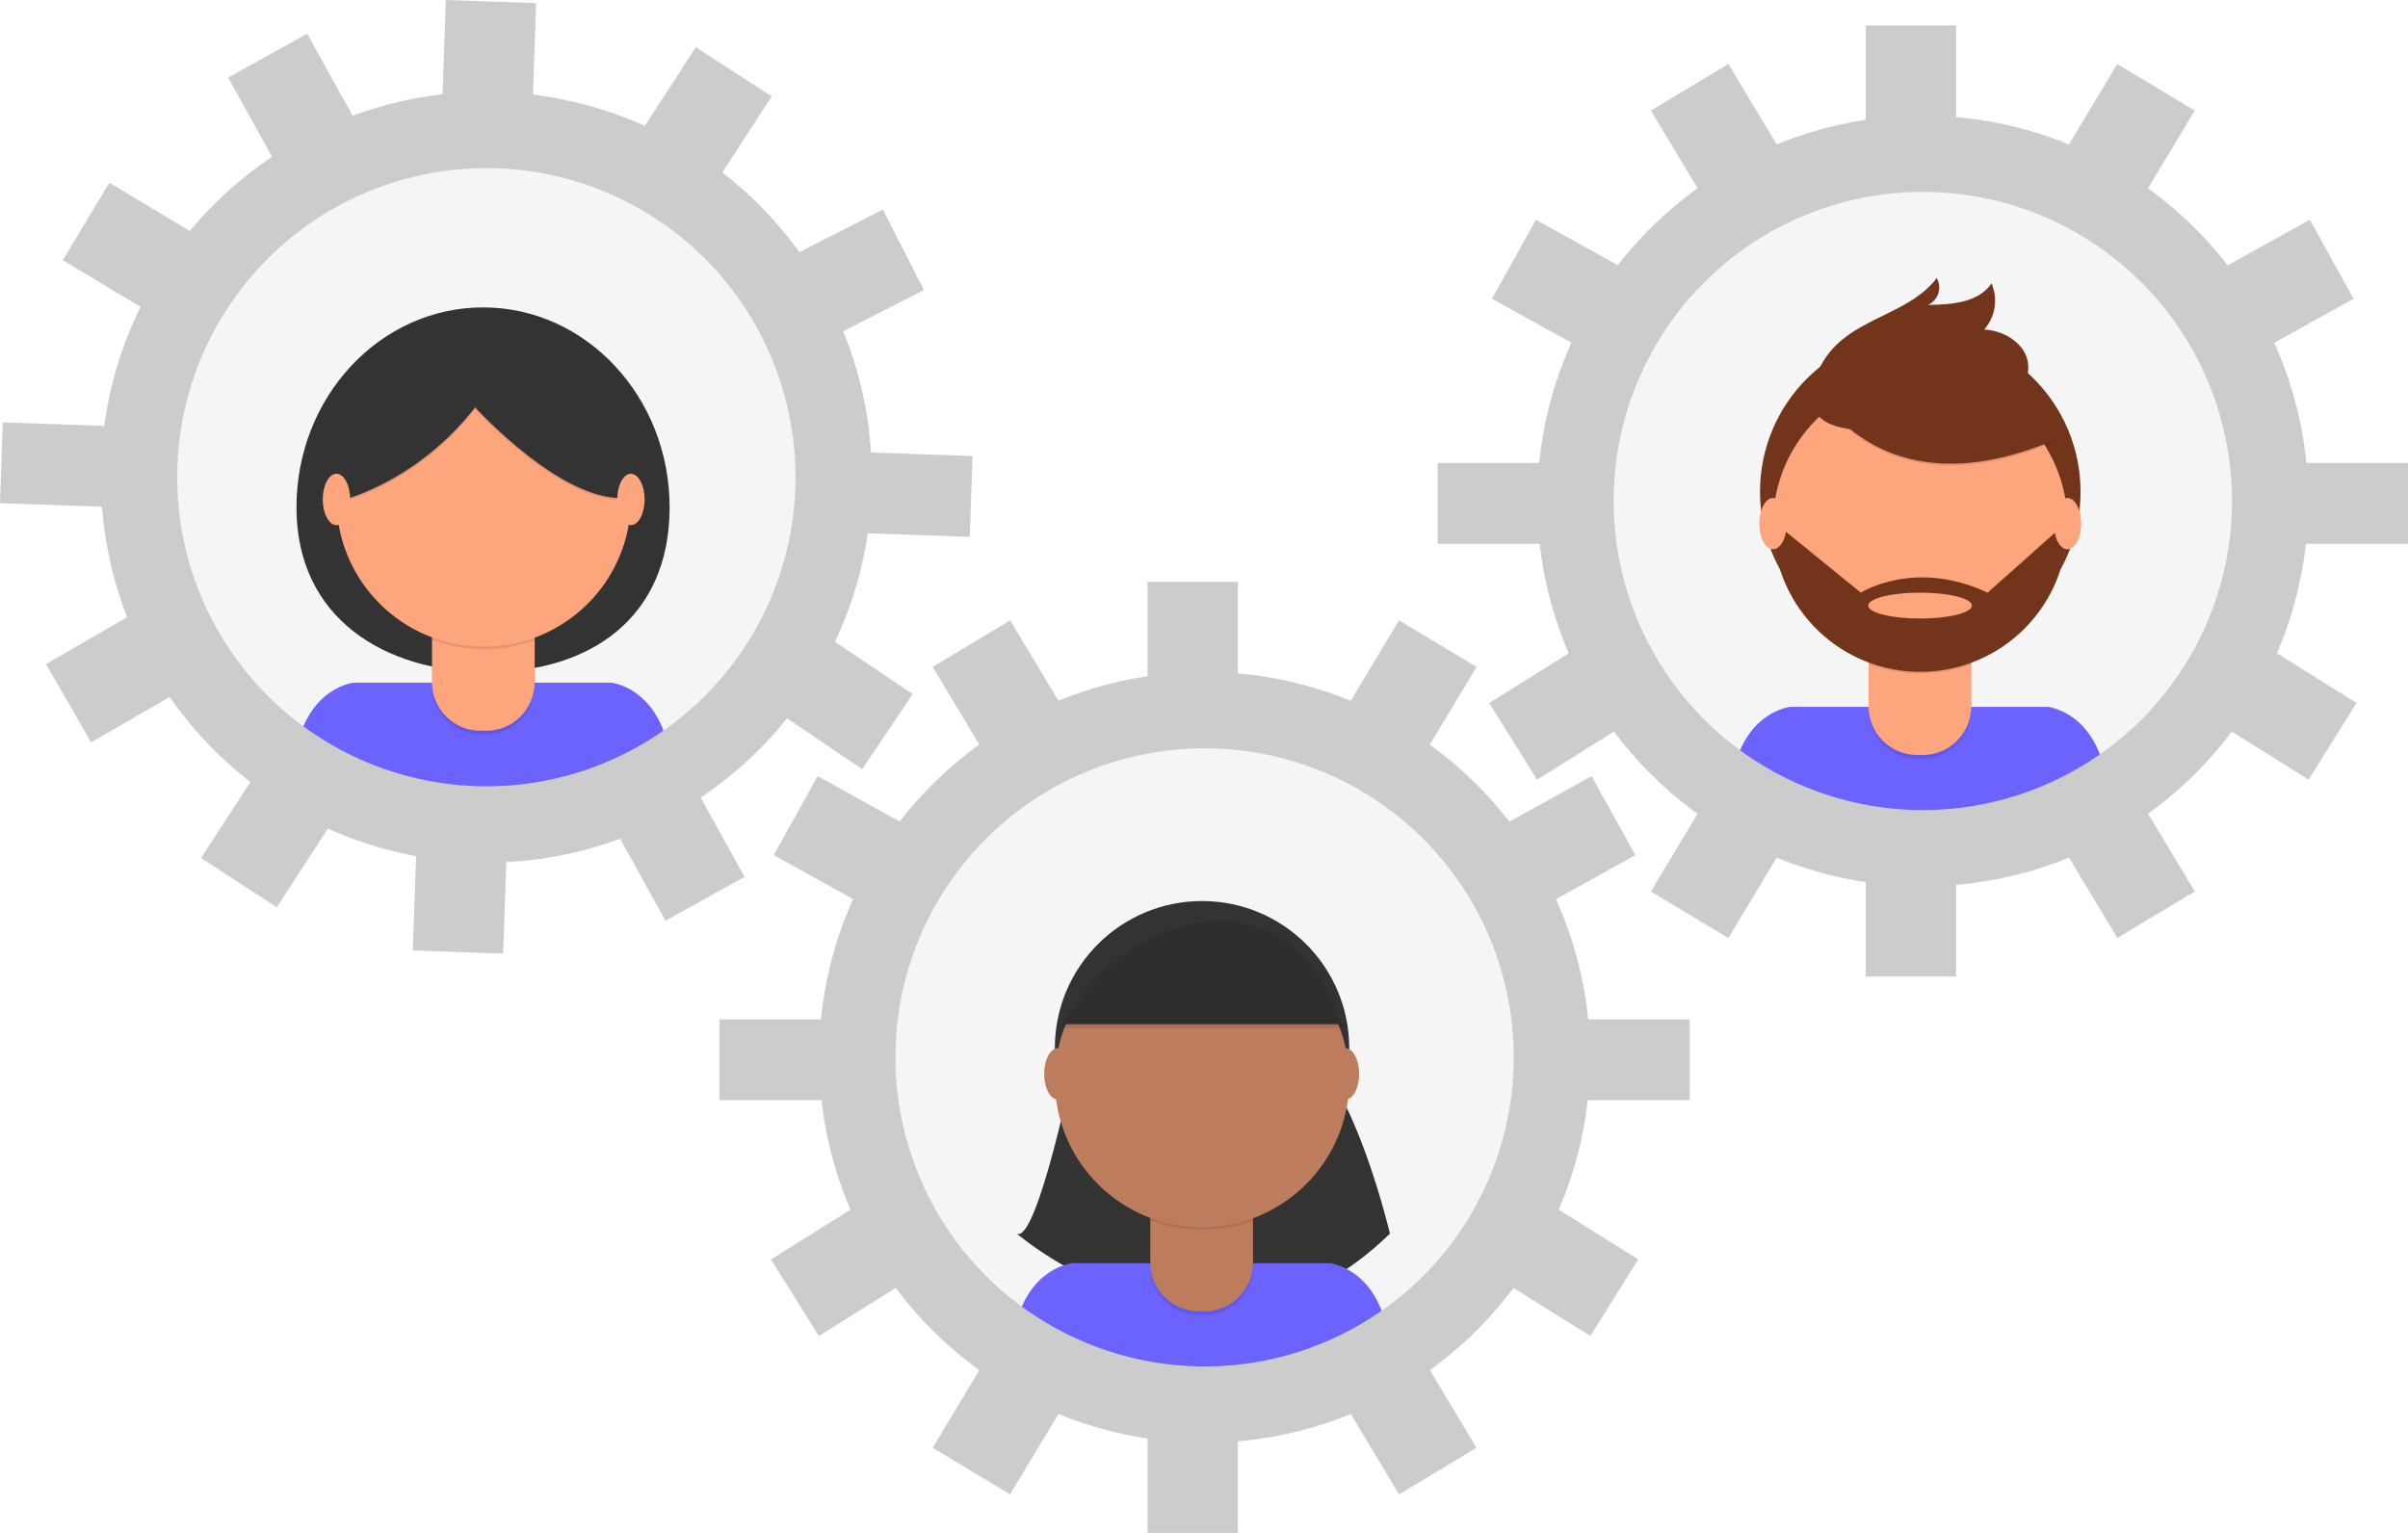 <svg xmlns="http://www.w3.org/2000/svg" width="179" height="114" fill="none" viewBox="0 0 179 114"><g opacity=".5"><path fill="url(#paint0_linear)" d="M36.148 60.668C50.074 60.668 61.363 49.379 61.363 35.453C61.363 21.527 50.074 10.238 36.148 10.238C22.222 10.238 10.933 21.527 10.933 35.453C10.933 49.379 22.222 60.668 36.148 60.668Z" opacity=".5"/></g><path fill="#F5F5F5" d="M36.197 59.976C49.829 59.976 60.88 48.925 60.88 35.292C60.88 21.66 49.829 10.608 36.197 10.608C22.564 10.608 11.513 21.66 11.513 35.292C11.513 48.925 22.564 59.976 36.197 59.976Z"/><path fill="#333" d="M49.776 37.725C49.776 45.936 43.876 49.976 36.217 49.976C28.557 49.976 22.038 45.936 22.038 37.725C22.038 29.514 28.247 22.858 35.907 22.858C43.566 22.858 49.776 29.514 49.776 37.725Z"/><path fill="#6C63FF" d="M36.216 60.073C41.039 60.081 45.758 58.669 49.784 56.013C48.875 51.042 45.414 50.759 45.414 50.759H26.328C26.328 50.759 23.062 51.027 22.042 55.6C26.191 58.519 31.143 60.081 36.216 60.073Z"/><path fill="#000" d="M32.112 44.695H39.747V51.016C39.747 51.971 39.367 52.888 38.691 53.564C38.015 54.24 37.098 54.62 36.142 54.62H35.717C34.761 54.62 33.844 54.24 33.168 53.564C32.492 52.888 32.113 51.971 32.113 51.016V44.695H32.112Z" opacity=".1"/><path fill="#FDA57D" d="M32.8 44.413H39.059C39.241 44.413 39.416 44.486 39.545 44.614C39.674 44.743 39.747 44.918 39.747 45.101V50.733C39.747 51.689 39.367 52.606 38.691 53.282C38.015 53.958 37.098 54.337 36.142 54.337H35.717C34.761 54.337 33.844 53.958 33.168 53.282C32.492 52.606 32.112 51.689 32.112 50.733V45.101C32.112 44.918 32.185 44.743 32.314 44.614C32.443 44.486 32.618 44.413 32.8 44.413V44.413Z"/><path fill="#000" d="M32.127 47.578C34.587 48.498 37.295 48.505 39.761 47.599V46.662H32.127V47.578Z" opacity=".1"/><path fill="#FDA57D" d="M35.958 48.089C42.001 48.089 46.9 43.19 46.9 37.147C46.9 31.104 42.001 26.205 35.958 26.205C29.915 26.205 25.016 31.104 25.016 37.147C25.016 43.19 29.915 48.089 35.958 48.089Z"/><path fill="#000" d="M23.346 37.862C23.346 37.862 30.16 37.036 35.322 30.429C35.322 30.429 42.136 37.931 46.885 37.105C46.885 37.105 49.638 34.215 46.885 31.324C44.132 28.433 41.998 24.785 38.35 25.267C34.702 25.749 30.228 25.955 28.301 27.676C26.374 29.396 23.346 37.862 23.346 37.862Z" opacity=".1"/><path fill="#333" d="M23.346 37.725C23.346 37.725 30.16 36.899 35.322 30.291C35.322 30.291 42.136 37.794 46.885 36.968C46.885 36.968 49.638 34.077 46.885 31.186C44.132 28.295 41.998 24.647 38.35 25.129C34.702 25.611 30.228 25.817 28.301 27.538C26.374 29.259 23.346 37.725 23.346 37.725Z"/><path fill="#FDA57D" d="M25.011 39.045C25.573 39.045 26.029 38.191 26.029 37.137C26.029 36.083 25.573 35.228 25.011 35.228C24.449 35.228 23.993 36.083 23.993 37.137C23.993 38.191 24.449 39.045 25.011 39.045Z"/><path fill="#FDA57D" d="M46.898 39.045C47.461 39.045 47.916 38.191 47.916 37.137C47.916 36.083 47.461 35.228 46.898 35.228C46.336 35.228 45.881 36.083 45.881 37.137C45.881 38.191 46.336 39.045 46.898 39.045Z"/><g opacity=".5"><path fill="url(#paint1_linear)" d="M142.935 62.467C156.861 62.467 168.15 51.178 168.15 37.252C168.15 23.326 156.861 12.037 142.935 12.037C129.009 12.037 117.72 23.326 117.72 37.252C117.72 51.178 129.009 62.467 142.935 62.467Z" opacity=".5"/></g><path fill="#F5F5F5" d="M142.984 61.775C156.616 61.775 167.668 50.723 167.668 37.091C167.668 23.459 156.616 12.407 142.984 12.407C129.352 12.407 118.3 23.459 118.3 37.091C118.3 50.723 129.352 61.775 142.984 61.775Z"/><path fill="#6C63FF" d="M143.004 61.872C147.827 61.879 152.546 60.467 156.572 57.811C155.662 52.841 152.201 52.557 152.201 52.557H133.116C133.116 52.557 129.849 52.825 128.829 57.398C132.979 60.317 137.93 61.88 143.004 61.872Z"/><path fill="#72351C" d="M142.745 48.485C149.325 48.485 154.659 43.151 154.659 36.571C154.659 29.991 149.325 24.656 142.745 24.656C136.165 24.656 130.831 29.991 130.831 36.571C130.831 43.151 136.165 48.485 142.745 48.485Z"/><path fill="#000" d="M138.9 46.494H146.534V52.814C146.534 53.77 146.154 54.687 145.478 55.363C144.802 56.039 143.885 56.419 142.93 56.419H142.504C141.548 56.419 140.631 56.039 139.955 55.363C139.279 54.687 138.9 53.77 138.9 52.814V46.494Z" opacity=".1"/><path fill="#FDA57D" d="M139.587 46.211H145.846C146.029 46.211 146.203 46.284 146.332 46.413C146.461 46.542 146.534 46.717 146.534 46.899V52.532C146.534 53.487 146.154 54.404 145.478 55.08C144.802 55.756 143.885 56.136 142.93 56.136H142.504C141.548 56.136 140.631 55.756 139.955 55.08C139.279 54.404 138.9 53.487 138.9 52.532V46.899C138.9 46.717 138.972 46.542 139.101 46.413C139.23 46.284 139.405 46.211 139.587 46.211Z"/><path fill="#000" d="M138.914 49.377C141.374 50.296 144.082 50.303 146.548 49.398V48.46H138.914V49.377Z" opacity=".1"/><path fill="#FDA57D" d="M142.745 49.887C148.788 49.887 153.687 44.988 153.687 38.945C153.687 32.902 148.788 28.003 142.745 28.003C136.702 28.003 131.803 32.902 131.803 38.945C131.803 44.988 136.702 49.887 142.745 49.887Z"/><path fill="#000" d="M134.951 28.992C134.951 28.992 139.562 38.353 152.571 32.915L149.542 28.166L144.174 26.239L134.951 28.992Z" opacity=".1"/><path fill="#72351C" d="M134.951 28.855C134.951 28.855 139.562 38.215 152.571 32.778L149.542 28.029L144.174 26.102L134.951 28.855Z"/><path fill="#72351C" d="M134.91 28.223C135.221 27.26 135.758 26.386 136.477 25.674C138.629 23.547 142.157 23.097 143.967 20.671C144.066 20.843 144.127 21.033 144.148 21.23C144.168 21.427 144.147 21.626 144.086 21.814C144.025 22.003 143.925 22.176 143.793 22.323C143.661 22.47 143.499 22.588 143.318 22.669C145.05 22.658 147.062 22.506 148.042 21.078C148.284 21.643 148.362 22.264 148.265 22.87C148.168 23.477 147.901 24.043 147.495 24.503C149.032 24.573 150.672 25.616 150.771 27.151C150.837 28.174 150.196 29.143 149.355 29.729C148.482 30.271 147.511 30.637 146.497 30.806C143.575 31.45 133.003 34.15 134.91 28.223Z"/><path fill="#72351C" d="M153.687 39.041H153.397L147.753 44.066C142.315 41.519 138.323 44.066 138.323 44.066L132.404 39.248L131.807 39.323C131.888 42.195 133.095 44.92 135.168 46.909C137.241 48.898 140.013 49.993 142.886 49.956C145.758 49.919 148.501 48.754 150.522 46.712C152.543 44.669 153.68 41.914 153.687 39.041V39.041ZM142.728 45.993C140.6 45.993 138.874 45.562 138.874 45.03C138.874 44.497 140.6 44.066 142.728 44.066C144.857 44.066 146.583 44.497 146.583 45.03C146.583 45.562 144.857 45.993 142.728 45.993Z"/><path fill="#FDA57D" d="M131.798 40.844C132.361 40.844 132.816 39.989 132.816 38.935C132.816 37.881 132.361 37.027 131.798 37.027C131.236 37.027 130.781 37.881 130.781 38.935C130.781 39.989 131.236 40.844 131.798 40.844Z"/><path fill="#FDA57D" d="M153.686 40.844C154.248 40.844 154.704 39.989 154.704 38.935C154.704 37.881 154.248 37.027 153.686 37.027C153.124 37.027 152.668 37.881 152.668 38.935C152.668 39.989 153.124 40.844 153.686 40.844Z"/><g opacity=".5"><path fill="url(#paint2_linear)" d="M89.544 103.836C103.47 103.836 114.76 92.546 114.76 78.621C114.76 64.695 103.47 53.405 89.544 53.405C75.618 53.405 64.329 64.695 64.329 78.621C64.329 92.546 75.618 103.836 89.544 103.836Z" opacity=".5"/></g><path fill="#F5F5F5" d="M89.544 103.167C103.177 103.167 114.228 92.115 114.228 78.483C114.228 64.851 103.177 53.799 89.544 53.799C75.912 53.799 64.861 64.851 64.861 78.483C64.861 92.115 75.912 103.167 89.544 103.167Z"/><path fill="#333" d="M79.911 78.703C79.911 78.703 77.112 92.49 75.585 91.726C75.585 91.726 90.316 104.45 103.322 91.726C103.322 91.726 101.032 82.011 97.724 78.703H79.911Z"/><path fill="#6C63FF" d="M89.613 103.241C94.436 103.248 99.155 101.836 103.181 99.18C102.272 94.21 98.81 93.926 98.81 93.926H79.725C79.725 93.926 76.459 94.195 75.439 98.767C79.588 101.686 84.54 103.249 89.613 103.241Z"/><path fill="#333" d="M89.354 88.882C95.398 88.882 100.297 83.983 100.297 77.939C100.297 71.896 95.398 66.997 89.354 66.997C83.311 66.997 78.412 71.896 78.412 77.939C78.412 83.983 83.311 88.882 89.354 88.882Z"/><path fill="#000" d="M85.509 87.863H93.143V94.183C93.143 95.139 92.764 96.056 92.088 96.731C91.412 97.407 90.495 97.787 89.539 97.787H89.114C88.158 97.787 87.241 97.407 86.565 96.731C85.889 96.056 85.509 95.139 85.509 94.183V87.863Z" opacity=".1"/><path fill="#BE7C5E" d="M86.197 87.58H92.456C92.638 87.58 92.813 87.653 92.942 87.781C93.071 87.91 93.143 88.085 93.143 88.268V93.9C93.143 94.856 92.764 95.773 92.088 96.449C91.412 97.125 90.495 97.504 89.539 97.504H89.114C88.158 97.504 87.241 97.125 86.565 96.449C85.889 95.773 85.509 94.856 85.509 93.9V88.268C85.509 88.085 85.582 87.91 85.711 87.781C85.84 87.653 86.014 87.58 86.197 87.58H86.197Z"/><path fill="#000" d="M85.523 90.745C87.984 91.665 90.692 91.672 93.157 90.766V89.829H85.523V90.745Z" opacity=".1"/><path fill="#BE7C5E" d="M89.354 91.257C95.398 91.257 100.297 86.358 100.297 80.314C100.297 74.271 95.398 69.372 89.354 69.372C83.311 69.372 78.412 74.271 78.412 80.314C78.412 86.358 83.311 91.257 89.354 91.257Z"/><path fill="#333" d="M78.893 76.158H99.76C99.76 76.158 97.978 67.732 90.09 68.269C82.201 68.806 78.893 76.158 78.893 76.158Z"/><path fill="#BE7C5E" d="M78.638 81.756C79.2 81.756 79.656 80.902 79.656 79.847C79.656 78.793 79.2 77.939 78.638 77.939C78.076 77.939 77.62 78.793 77.62 79.847C77.62 80.902 78.076 81.756 78.638 81.756Z"/><path fill="#BE7C5E" d="M100.014 81.756C100.576 81.756 101.032 80.902 101.032 79.847C101.032 78.793 100.576 77.939 100.014 77.939C99.452 77.939 98.996 78.793 98.996 79.847C98.996 80.902 99.452 81.756 100.014 81.756Z"/><path fill="#000" d="M78.893 76.441H99.76C99.76 76.441 97.978 68.015 90.09 68.552C82.201 69.089 78.893 76.441 78.893 76.441Z" opacity=".1"/><path fill="#CCC" d="M89.544 55.638C94.09 55.638 98.533 56.986 102.313 59.511C106.092 62.037 109.038 65.626 110.778 69.826C112.517 74.025 112.972 78.646 112.085 83.104C111.199 87.563 109.01 91.658 105.796 94.872C102.581 98.086 98.486 100.275 94.028 101.162C89.57 102.049 84.949 101.593 80.749 99.854C76.55 98.114 72.96 95.169 70.435 91.389C67.91 87.61 66.562 83.166 66.562 78.621C66.562 75.603 67.156 72.614 68.311 69.826C69.466 67.037 71.159 64.504 73.293 62.37C75.427 60.235 77.961 58.542 80.749 57.388C83.538 56.233 86.526 55.638 89.544 55.638ZM89.544 49.962C83.876 49.962 78.335 51.643 73.623 54.792C68.91 57.941 65.237 62.417 63.068 67.654C60.898 72.89 60.331 78.653 61.437 84.212C62.542 89.771 65.272 94.877 69.28 98.885C73.288 102.893 78.394 105.623 83.953 106.728C89.513 107.834 95.275 107.267 100.511 105.098C105.748 102.929 110.224 99.255 113.373 94.542C116.522 89.83 118.203 84.289 118.203 78.621C118.194 71.023 115.172 63.738 109.799 58.366C104.427 52.993 97.142 49.971 89.544 49.962Z"/><path fill="#CCC" d="M92.019 43.263H85.302V50.334H92.019V43.263Z"/><path fill="#CCC" d="M104 46.127L100.358 52.189L106.117 55.649L109.759 49.587L104 46.127Z"/><path fill="#CCC" d="M118.31 57.709L112.125 61.137L115.382 67.013L121.567 63.584L118.31 57.709Z"/><path fill="#CCC" d="M115.783 89.894L112.223 95.591L118.22 99.339L121.78 93.641L115.783 89.894Z"/><path fill="#CCC" d="M60.779 57.709L57.522 63.584L63.707 67.013L66.964 61.137L60.779 57.709Z"/><path fill="#CCC" d="M63.306 89.894L57.309 93.642L60.869 99.339L66.866 95.591L63.306 89.894Z"/><path fill="#CCC" d="M75.088 46.128L69.33 49.588L72.972 55.649L78.731 52.189L75.088 46.128Z"/><path fill="#CCC" d="M92.019 106.907H85.302V113.979H92.019V106.907Z"/><path fill="#CCC" d="M106.117 101.592L100.358 105.052L104 111.114L109.759 107.654L106.117 101.592Z"/><path fill="#CCC" d="M72.972 101.592L69.33 107.653L75.088 111.113L78.731 105.052L72.972 101.592Z"/><path fill="#CCC" d="M61.611 75.792H53.479V81.803H61.611V75.792Z"/><path fill="#CCC" d="M117.477 81.803H125.609V75.792H117.477V81.803Z"/><path fill="#CCC" d="M142.935 14.269C147.481 14.269 151.924 15.617 155.703 18.142C159.483 20.668 162.429 24.257 164.168 28.456C165.908 32.656 166.363 37.277 165.476 41.735C164.589 46.194 162.4 50.289 159.186 53.503C155.972 56.717 151.877 58.906 147.419 59.793C142.96 60.679 138.339 60.224 134.14 58.485C129.94 56.745 126.351 53.8 123.826 50.02C121.3 46.241 119.952 41.797 119.952 37.252C119.952 31.156 122.374 25.311 126.684 21C130.994 16.69 136.84 14.269 142.935 14.269ZM142.935 8.593C137.267 8.593 131.726 10.274 127.013 13.423C122.3 16.572 118.627 21.048 116.458 26.285C114.289 31.521 113.721 37.283 114.827 42.843C115.933 48.402 118.663 53.508 122.67 57.516C126.678 61.524 131.785 64.254 137.344 65.359C142.903 66.465 148.665 65.897 153.902 63.728C159.139 61.559 163.614 57.886 166.764 53.173C169.913 48.461 171.593 42.92 171.593 37.252C171.585 29.654 168.563 22.369 163.19 16.997C157.817 11.624 150.533 8.602 142.935 8.593Z"/><path fill="#CCC" d="M145.41 1.894H138.692V8.965H145.41V1.894Z"/><path fill="#CCC" d="M157.391 4.759L153.749 10.82L159.507 14.28L163.149 8.219L157.391 4.759Z"/><path fill="#CCC" d="M171.701 16.34L165.516 19.768L168.773 25.644L174.958 22.215L171.701 16.34Z"/><path fill="#CCC" d="M169.174 48.525L165.614 54.222L171.611 57.969L175.171 52.272L169.174 48.525Z"/><path fill="#CCC" d="M114.169 16.34L110.912 22.216L117.097 25.644L120.354 19.768L114.169 16.34Z"/><path fill="#CCC" d="M116.696 48.525L110.699 52.273L114.259 57.97L120.256 54.222L116.696 48.525Z"/><path fill="#CCC" d="M128.479 4.759L122.72 8.219L126.363 14.28L132.121 10.82L128.479 4.759Z"/><path fill="#CCC" d="M145.41 65.538H138.692V72.61H145.41V65.538Z"/><path fill="#CCC" d="M159.508 60.223L153.75 63.683L157.392 69.744L163.15 66.284L159.508 60.223Z"/><path fill="#CCC" d="M126.363 60.223L122.72 66.285L128.479 69.745L132.121 63.683L126.363 60.223Z"/><path fill="#CCC" d="M115.002 34.423H106.87V40.434H115.002V34.423Z"/><path fill="#CCC" d="M170.868 40.434H179V34.423H170.868V40.434Z"/><path fill="#CCC" d="M36.139 12.501C36.409 12.501 36.68 12.506 36.951 12.515C42.973 12.724 48.671 15.29 52.82 19.659C56.968 24.028 59.235 29.851 59.133 35.875C59.03 41.9 56.566 47.642 52.271 51.868C47.976 56.093 42.193 58.463 36.168 58.467C35.899 58.467 35.628 58.462 35.357 58.453C29.335 58.243 23.637 55.678 19.488 51.309C15.34 46.94 13.073 41.116 13.175 35.092C13.278 29.068 15.742 23.325 20.037 19.1C24.332 14.875 30.114 12.505 36.139 12.501ZM36.141 6.825V12.501L36.141 6.825C28.627 6.829 21.416 9.783 16.059 15.051C10.702 20.319 7.628 27.481 7.5 34.993C7.371 42.505 10.198 49.768 15.371 55.216C20.545 60.665 27.651 63.864 35.16 64.125C35.495 64.136 35.834 64.142 36.168 64.142C43.682 64.139 50.893 61.184 56.25 55.916C61.606 50.648 64.68 43.486 64.808 35.974C64.937 28.462 62.11 21.2 56.937 15.751C51.763 10.302 44.657 7.103 37.148 6.843C36.813 6.831 36.474 6.825 36.141 6.825Z"/><path fill="#CCC" d="M33.14 4.66759e-05L32.895 7.067L39.609 7.3L39.854 0.233L33.14 4.66759e-05Z"/><path fill="#CCC" d="M51.729 3.512L47.879 9.444L53.514 13.102L57.364 7.17L51.729 3.512Z"/><path fill="#CCC" d="M65.628 15.583L59.327 18.794L62.379 24.78L68.679 21.568L65.628 15.583Z"/><path fill="#CCC" d="M61.986 47.661L58.23 53.231L64.093 57.184L67.849 51.614L61.986 47.661Z"/><path fill="#CCC" d="M8.131 13.586L4.672 19.346L10.734 22.987L14.193 17.227L8.131 13.586Z"/><path fill="#CCC" d="M9.54 45.84L3.417 49.377L6.777 55.195L12.9 51.658L9.54 45.84Z"/><path fill="#CCC" d="M22.834 2.509L16.959 5.767L20.389 11.951L26.264 8.693L22.834 2.509Z"/><path fill="#CCC" d="M30.932 63.606L30.687 70.673L37.401 70.906L37.646 63.839L30.932 63.606Z"/><path fill="#CCC" d="M51.919 59.016L46.044 62.274L49.474 68.459L55.349 65.201L51.919 59.016Z"/><path fill="#CCC" d="M18.795 57.866L14.944 63.798L20.579 67.456L24.43 61.524L18.795 57.866Z"/><path fill="#CCC" d="M8.336 31.688L0.209 31.406L0 37.413L8.128 37.695L8.336 31.688Z"/><path fill="#CCC" d="M63.959 39.633L72.087 39.916L72.295 33.908L64.168 33.626L63.959 39.633Z"/><defs><linearGradient id="paint0_linear" x1="36.148" x2="36.148" y1="60.668" y2="10.238" gradientUnits="userSpaceOnUse"><stop stop-color="gray" stop-opacity=".25"/><stop offset=".535" stop-color="gray" stop-opacity=".12"/><stop offset="1" stop-color="gray" stop-opacity=".1"/></linearGradient><linearGradient id="paint1_linear" x1="31579.4" x2="31579.4" y1="9447.79" y2="1830.17" gradientUnits="userSpaceOnUse"><stop stop-color="gray" stop-opacity=".25"/><stop offset=".535" stop-color="gray" stop-opacity=".12"/><stop offset="1" stop-color="gray" stop-opacity=".1"/></linearGradient><linearGradient id="paint2_linear" x1="23461.3" x2="23461.3" y1="15738" y2="8120.37" gradientUnits="userSpaceOnUse"><stop stop-color="gray" stop-opacity=".25"/><stop offset=".535" stop-color="gray" stop-opacity=".12"/><stop offset="1" stop-color="gray" stop-opacity=".1"/></linearGradient></defs></svg>